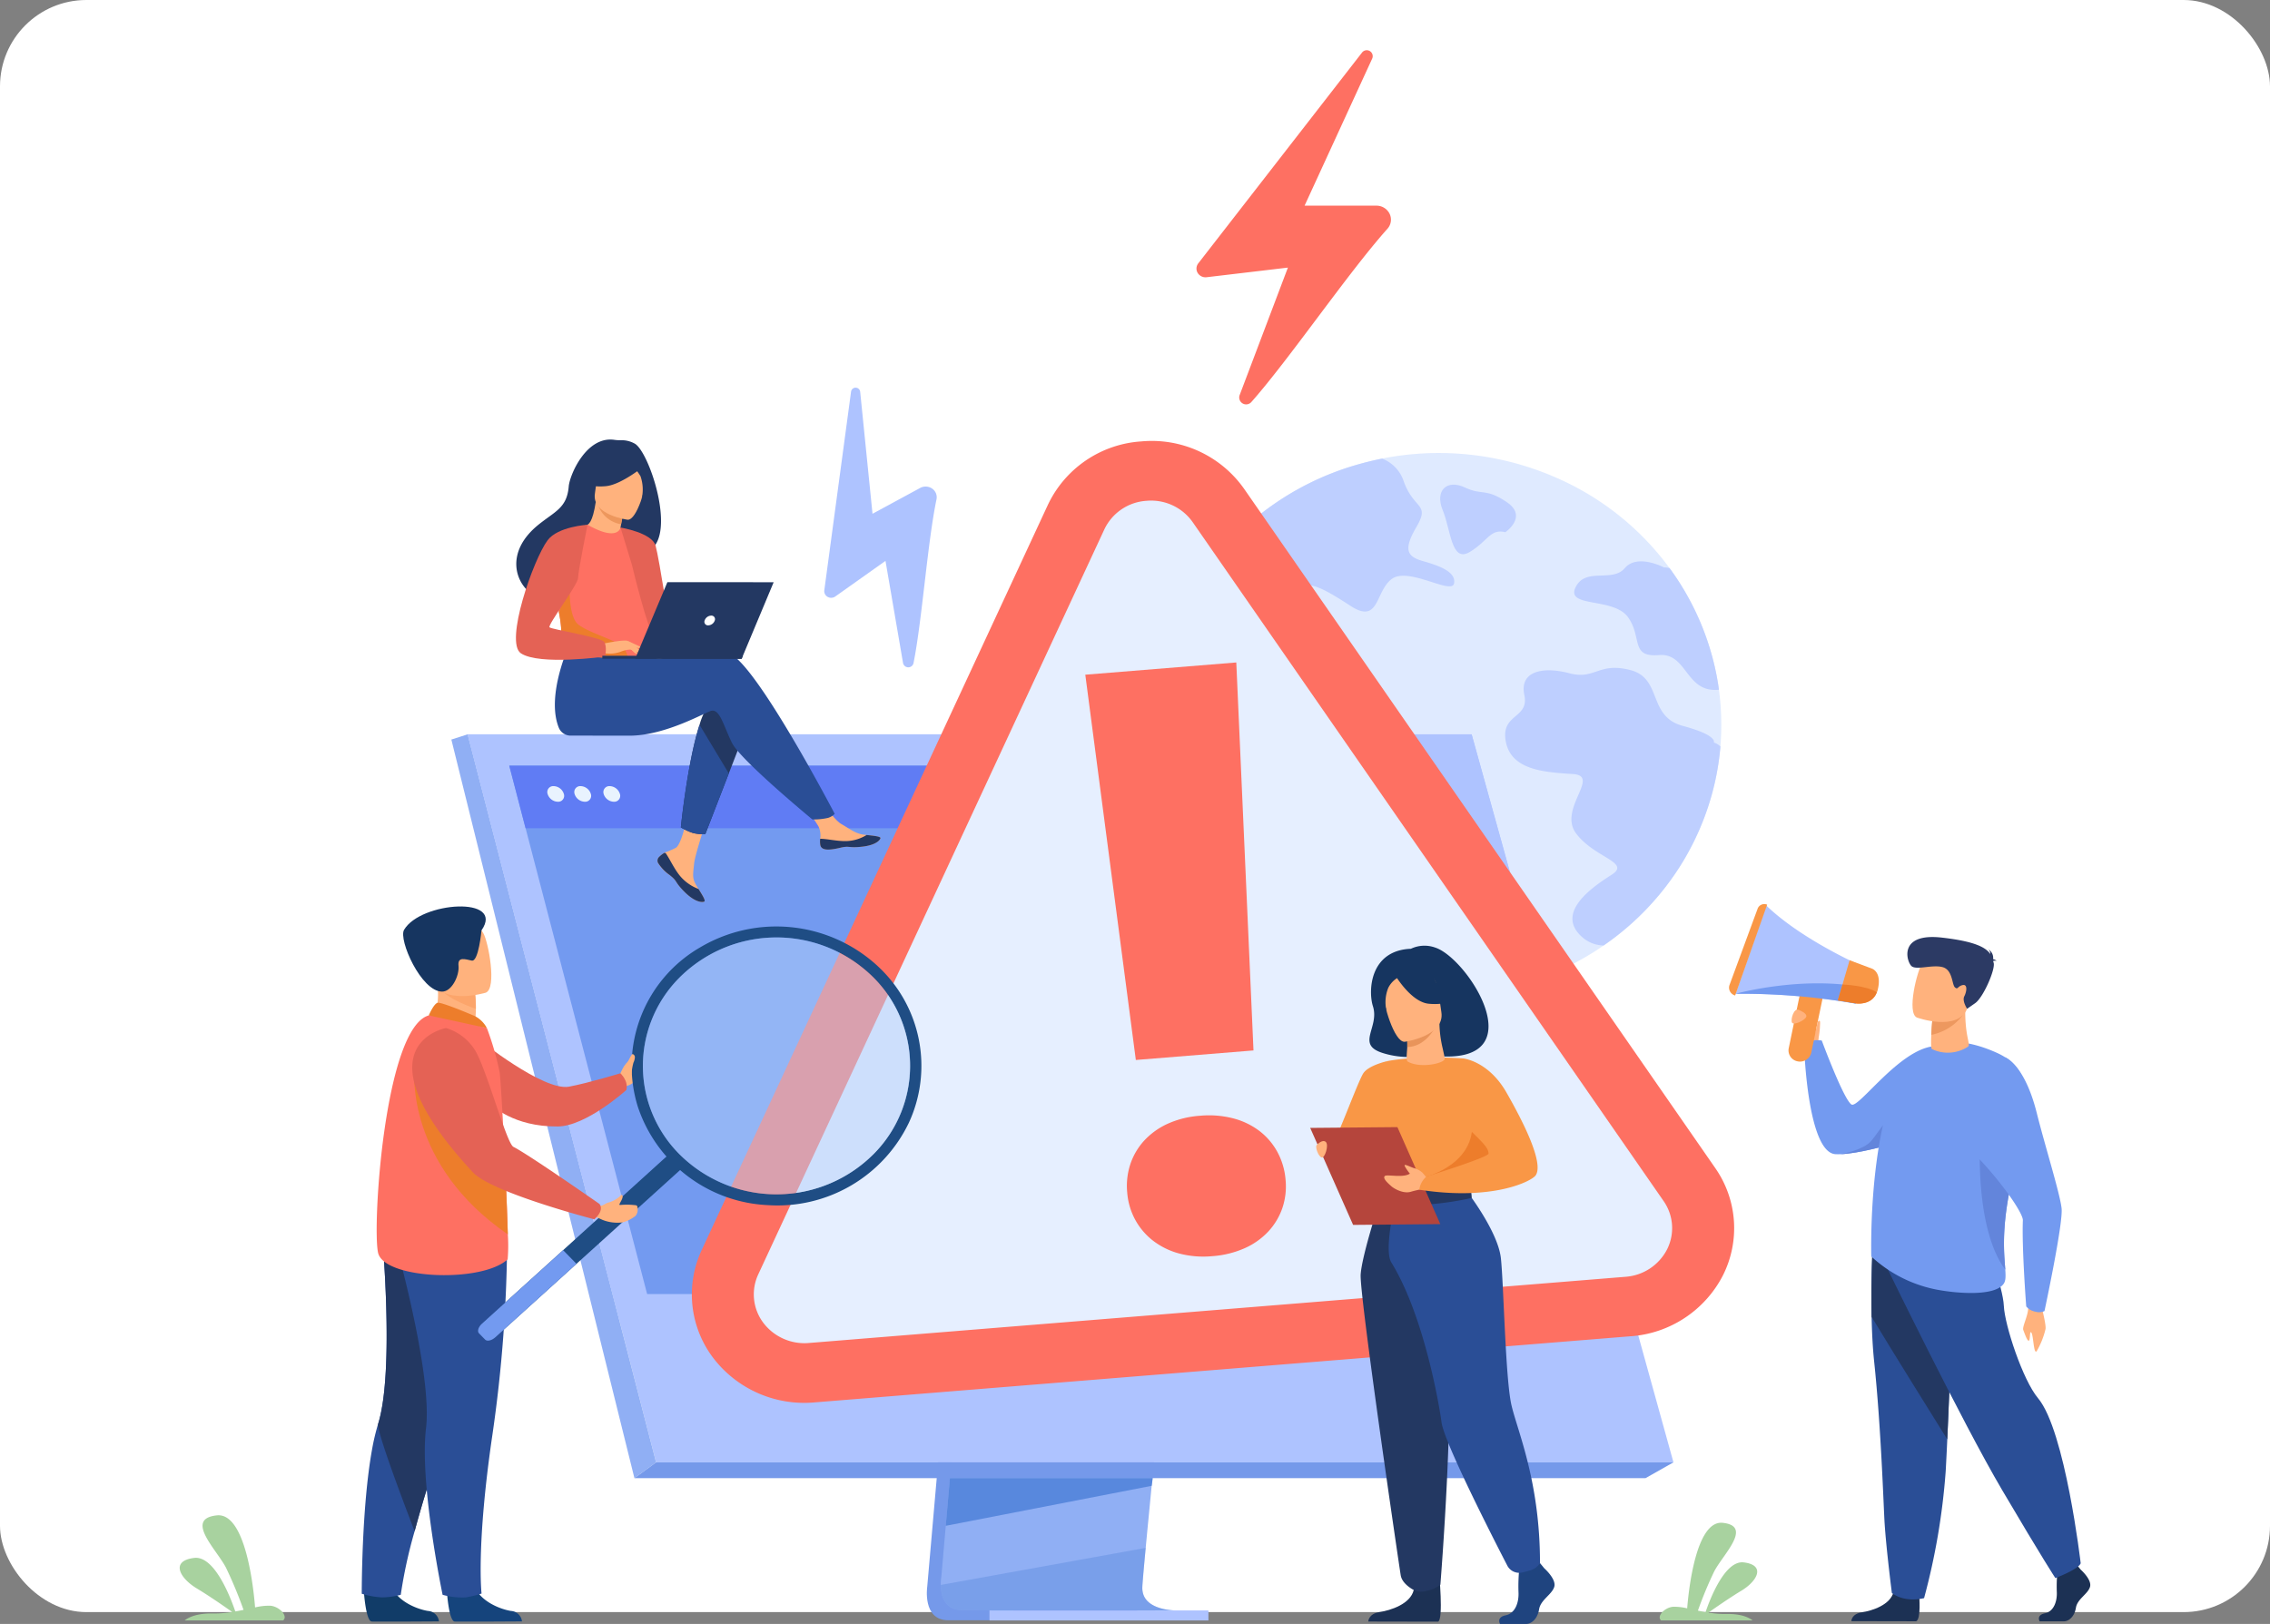 <svg xmlns="http://www.w3.org/2000/svg" width="473" height="338.466" viewBox="0 0 473 338.466">
  <rect x="0" y="0" width="473" height="338.466" fill="#808080" stroke="none"/>
  <g id="img10" transform="translate(-908 -12441.328)">
    <rect id="Rectángulo_31203" data-name="Rectángulo 31203" width="473" height="336" rx="18" transform="translate(908 12441.328)" fill="#fff"/>
    <g id="ventajas-1-01" transform="translate(901.179 12451.801)">
      <g id="Grupo_61274" data-name="Grupo 61274" transform="translate(247.735 83.948)" opacity="0.8">
        <path id="Trazado_140389" data-name="Trazado 140389" d="M1290.738,507.81a56.228,56.228,0,0,1-4.516,9.275c-14.369,23.593-44.2,33.946-70.918,24.608-22.58-7.9-37.086-27.7-38.631-49.38a53.657,53.657,0,0,1,.075-8.64,55.593,55.593,0,0,1,8.877-25.446c.024-.041.051-.076.075-.117A58.831,58.831,0,0,1,1219.258,434q2.154-.595,4.363-1.03a60.732,60.732,0,0,1,31.9,2.265q2.114.737,4.124,1.614a58.009,58.009,0,0,1,23.859,18.951h0a55.834,55.834,0,0,1,9.415,20.553q.54,2.374.873,4.8a54.357,54.357,0,0,1-3.064,26.656Z" transform="translate(-1176.533 -431.816)" fill="#d7e5ff"/>
        <path id="Trazado_140390" data-name="Trazado 140390" d="M1261.5,462.871c-3.48,2.592-2.556,9.526-8.578,5.617s-9.8-6.027-11.506-2.623,3.637,5.278,2.223,9-4.262,4.11-7.275,1.058-3.1-5.99-7.98-5.893-6.962-1.833-6.723-5.358a4.764,4.764,0,0,0-.162-1.633c.024-.041.05-.076.075-.117a58.829,58.829,0,0,1,33.559-24.107q2.154-.595,4.363-1.03a7.581,7.581,0,0,1,4.492,4.722c2.124,5.955,5.567,4.553,2.643,9.542s-1.722,6.221,1.471,7.127,6.87,2.2,6.374,4.633S1264.979,460.279,1261.5,462.871Z" transform="translate(-1212.413 -436.621)" fill="#aec3ff"/>
        <path id="Trazado_140391" data-name="Trazado 140391" d="M1577.84,693.358a56.228,56.228,0,0,1-4.516,9.275A57.194,57.194,0,0,1,1556.876,720a6.863,6.863,0,0,1-4.381-1.66c-5.9-5.068,1.918-10.451,6.032-13.07s-3.524-3.488-7.376-8.591,5.165-12.011-.628-12.4-12.844-.735-14.024-6.707,4.916-4.744,3.85-9.775,3.975-5.974,9.368-4.537,6.062-2.391,12.745-.653,3.536,9.652,10.912,11.632,6.453,3.458,6.453,3.458a3.587,3.587,0,0,1,1.384.826,54.961,54.961,0,0,1-3.371,14.837Z" transform="translate(-1463.636 -617.365)" fill="#aec3ff"/>
        <path id="Trazado_140392" data-name="Trazado 140392" d="M1637.723,574.719c-7.022.708-6.547-7.726-12.509-7.226-6.012.5-3.435-3.608-6.416-7.856s-13.012-1.944-10.971-6.241,7.641-.935,10.268-4.024,8.178-.144,8.178-.144a4.34,4.34,0,0,1,1.158.14h0a55.832,55.832,0,0,1,9.415,20.553Q1637.389,572.295,1637.723,574.719Z" transform="translate(-1520.455 -525.381)" fill="#aec3ff"/>
        <path id="Trazado_140393" data-name="Trazado 140393" d="M1482.939,475.622s4.769-3.249.285-6.266-5.024-1.308-8.738-3.056-6.319.6-4.607,4.753,1.778,11,5.614,8.708S1479.742,474.854,1482.939,475.622Z" transform="translate(-1410.171 -459.125)" fill="#aec3ff"/>
      </g>
      <path id="Trazado_140394" data-name="Trazado 140394" d="M170.679,1592.553h20.529c1.1-.9-.76-2.936-2.706-3.074a12.475,12.475,0,0,0-3.134.358c-.281-3.61-1.9-19.84-7.976-19.186-6.836.729,0,7.147,1.934,10.945a90.47,90.47,0,0,1,3.637,8.749c-.556.115-1.13.229-1.716.332-.907-2.677-4.278-11.68-8.566-11.157-5.036.614-3.011,4.224.558,6.369,2.617,1.575,5.832,3.814,7.36,4.9a22.7,22.7,0,0,1-4.015.309C173.062,1591.021,171.348,1592.018,170.679,1592.553Z" transform="translate(-125.395 -1265.286)" fill="#a8d29f"/>
      <path id="Trazado_140395" data-name="Trazado 140395" d="M1715.086,1599.012h-19.07c-1.023-.832.707-2.722,2.514-2.854a11.527,11.527,0,0,1,2.91.33c.263-3.354,1.762-18.426,7.41-17.822,6.349.678,0,6.639-1.8,10.168a81.861,81.861,0,0,0-3.373,8.13c.515.109,1.049.214,1.594.309.841-2.487,3.973-10.848,7.956-10.362,4.676.571,2.8,3.925-.517,5.914-2.425,1.464-5.418,3.544-6.836,4.549a20.983,20.983,0,0,0,3.728.288C1712.873,1597.589,1714.468,1598.514,1715.086,1599.012Z" transform="translate(-1343.061 -1271.745)" fill="#a8d29f"/>
      <path id="Trazado_140396" data-name="Trazado 140396" d="M1840.5,1047.418s.455-4.343-1.906-4.193-2.987,1.19-2.722,2.026a23.668,23.668,0,0,0,2.558,3.595Z" transform="translate(-1454.858 -840.409)" fill="#ffb27d"/>
      <path id="Trazado_140397" data-name="Trazado 140397" d="M1884.424,1070.64a38.243,38.243,0,0,1-8.233,6.363c-.534.323-1.089.649-1.677.972a63.42,63.42,0,0,1-7.7,3.643c-.325.128-.707.27-1.136.42-3.369,1.167-9.564,2.829-13.406,2.976-.333.014-.651.014-.946,0-5.844-.226-6.557-22.05-6.557-22.05s.651-2.183,3.654-1.633c0,0,4.561,12.324,6.194,13.329,1.453.892,9.8-11.276,16.974-12.125C1876.432,1061.973,1884.424,1070.64,1884.424,1070.64Z" transform="translate(-1461.998 -854.928)" fill="#739af0"/>
      <path id="Trazado_140398" data-name="Trazado 140398" d="M1907.5,1649.294s.43,4.8-.624,5.3l-13.509-.027s0-1.5,2.17-1.833,5.982-1.555,6.626-4.277S1907.5,1649.294,1907.5,1649.294Z" transform="translate(-1500.778 -1327.158)" fill="#1c3154"/>
      <path id="Trazado_140399" data-name="Trazado 140399" d="M1914.069,1295.55c.067,3.142.222,6.382.529,9.295,1.459,13.819,1.972,30.522,2.182,33.734.364,5.587,1.511,14.515,1.511,14.515s2.276,2.078,6.711,1.085a140.256,140.256,0,0,0,4.5-26.395c.014-.222.026-.445.038-.669.095-1.789.2-3.836.3-6.042.677-14.775,1.414-36.743,1.414-36.743L1914.3,1280.5S1913.9,1287.719,1914.069,1295.55Z" transform="translate(-1517.261 -1031.56)" fill="#2a4e96"/>
      <path id="Trazado_140400" data-name="Trazado 140400" d="M1914.068,1295.549c4.3,7.131,12.484,20.269,15.762,25.522.677-14.775,1.415-36.744,1.415-36.744l-16.952-3.828S1913.9,1287.719,1914.068,1295.549Z" transform="translate(-1517.26 -1031.56)" fill="#233862"/>
      <path id="Trazado_140401" data-name="Trazado 140401" d="M1895.316,1145.675c-3.369,1.167-9.565,2.829-13.406,2.976.588-.1,4.864-.919,6.444-2.757,1.7-1.975,4.559-7.337,6.832-5.15C1896.26,1141.778,1895.944,1143.813,1895.316,1145.675Z" transform="translate(-1491.633 -918.559)" fill="#6385db"/>
      <path id="Trazado_140402" data-name="Trazado 140402" d="M2074.241,1345.009s1.053,3.97.881,4.86a16.856,16.856,0,0,1-1.841,4.611c-.641.743-.667-3.223-1.093-3.845s-.2,1.479-.536,1.652-.911-1.592-1.164-2.218.909-2.8,1.01-4.365S2074.241,1345.009,2074.241,1345.009Z" transform="translate(-1642.075 -1083.335)" fill="#ffb27d"/>
      <path id="Trazado_140403" data-name="Trazado 140403" d="M2095.444,1624.769s2.4,2.111,1.934,3.612-2.639,2.5-2.932,4.331-1.465,2.835-2.522,2.835h-5.032s-.776-1.291,1.1-1.68,2.585-2.543,2.468-4.543a33.933,33.933,0,0,1,.176-4.666l3.987-.889Z" transform="translate(-1655.066 -1308.094)" fill="#1c3154"/>
      <path id="Trazado_140404" data-name="Trazado 140404" d="M1928.55,1281.378s15.869,32.661,24.314,47,11.084,18.331,11.084,18.331,4.838-1.833,5.278-3.083c0,0-3.233-27.668-8.891-34.411-3.195-3.81-6.95-15.248-7.125-19.247s-3.882-13.546-3.882-13.546Z" transform="translate(-1528.848 -1028.273)" fill="#2a4e96"/>
      <path id="Trazado_140405" data-name="Trazado 140405" d="M1913.825,1108a27.781,27.781,0,0,0,13.944,6.965c3.854.71,11.676,1.4,13.616-1.244.457-.62.459-1.538.358-2.969-.261-3.725-1.235-10.922,3.16-25.388a23.96,23.96,0,0,0,.847-3.867c.958-7.4.855-12.986-5.82-15.971-10-4.471-14.1-.793-14.1-.793a16.338,16.338,0,0,0-7.75,9.359C1913.221,1088.03,1913.825,1108,1913.825,1108Z" transform="translate(-1517.08 -856.594)" fill="#739af0"/>
      <path id="Trazado_140406" data-name="Trazado 140406" d="M1983.2,1028.554a7.674,7.674,0,0,1-7.477.471c-.218-.105-.19-1.542-.135-2.953s.19-2.745.19-2.745l3.559-2.247,3.4-2.139C1982.33,1026.306,1983.961,1028.031,1983.2,1028.554Z" transform="translate(-1566.349 -820.849)" fill="#ffb27d"/>
      <path id="Trazado_140407" data-name="Trazado 140407" d="M1982.325,1030.784a10.886,10.886,0,0,1-6.545,4.083c.052-1.386.2-2.916.2-2.916l3.54-2.08Z" transform="translate(-1566.534 -829.654)" fill="#ed985f"/>
      <path id="Trazado_140408" data-name="Trazado 140408" d="M1957.325,981.444s8.609,3.089,10.524-2.012,4.316-8.142-1.1-10.331-7.22-.609-8.3.945S1955.124,980.507,1957.325,981.444Z" transform="translate(-1551.065 -779.833)" fill="#ffb27d"/>
      <path id="Trazado_140409" data-name="Trazado 140409" d="M1968.979,955.72c.1-.072.3-.109.719-.053a1.731,1.731,0,0,0-.732-.358,2.022,2.022,0,0,0-1.01-2.037,1.2,1.2,0,0,1,.426.972c-.917-1.361-3.209-2.648-10.132-3.426-9.126-1.026-7.3,5.072-6.275,5.953s4.329-.371,6.467.206,1.928,3.669,2.578,4.221.511-.231,1.595-.476.853,1.361.353,2.333.588,2.6.588,2.6l1.675-1.167c1.675-1.166,4.221-6.983,3.86-8.395A2.971,2.971,0,0,1,1968.979,955.72Z" transform="translate(-1546.844 -765.878)" fill="#2c3a64"/>
      <path id="Trazado_140410" data-name="Trazado 140410" d="M2031.038,1185c-.261-3.725-1.235-10.922,3.161-25.388a23.949,23.949,0,0,0,.847-3.867h0c-3.266-1.036-9.215,1.268-9.215,1.268S2024.43,1176.14,2031.038,1185Z" transform="translate(-1606.371 -930.846)" fill="#6385db"/>
      <path id="Trazado_140411" data-name="Trazado 140411" d="M1995.4,1079.68s4.02,1.406,6.582,11.641c1.693,6.761,4.811,16.7,5.163,19.83s-3.565,21.41-3.565,21.41a2.624,2.624,0,0,1-1.905.126,3.162,3.162,0,0,1-1.9-1.093s-.936-12.187-.7-17.942c.1-2.391-11.5-17.51-17.769-19.458C1978.857,1093.425,1995.4,1079.68,1995.4,1079.68Z" transform="translate(-1570.749 -869.781)" fill="#739af0"/>
      <path id="Trazado_140412" data-name="Trazado 140412" d="M1773.9,935.329a138.856,138.856,0,0,1,25.017,2.057l1.4-3.394,1.534-3.719S1788.4,924.7,1780.31,916.94Z" transform="translate(-1405.45 -738.679)" fill="#aec3ff"/>
      <path id="Trazado_140413" data-name="Trazado 140413" d="M1775.177,915.509l-6.669,18.935h0a1.759,1.759,0,0,1-1.078-.861,1.648,1.648,0,0,1-.092-1.345l5.86-15.91a1.433,1.433,0,0,1,.8-.821,1.518,1.518,0,0,1,1.169,0Z" transform="translate(-1400.133 -737.431)" fill="#f99746"/>
      <path id="Trazado_140414" data-name="Trazado 140414" d="M1830.4,1019.225h0a2.411,2.411,0,0,0,2.829-1.814l2.3-11.052a2.326,2.326,0,0,0-1.887-2.722h0a2.409,2.409,0,0,0-2.829,1.816l-2.287,11.05A2.322,2.322,0,0,0,1830.4,1019.225Z" transform="translate(-1448.992 -808.485)" fill="#f99746"/>
      <path id="Trazado_140415" data-name="Trazado 140415" d="M1773.9,1002.526a138.855,138.855,0,0,1,25.017,2.057l1.4-3.394C1787.724,998.714,1773.9,1002.526,1773.9,1002.526Z" transform="translate(-1405.45 -805.876)" fill="#739af0"/>
      <path id="Trazado_140416" data-name="Trazado 140416" d="M1879.36,983.96l3.637.614c-.056,0,3.371.64,4.494-2.281a2.263,2.263,0,0,0,.214-.632c.873-3.641-1.213-4.312-1.213-4.312l-4.67-1.75-1.485,5.055v.018Z" transform="translate(-1489.599 -785.935)" fill="#f99746"/>
      <path id="Trazado_140417" data-name="Trazado 140417" d="M1879.36,1004.889l3.637.614c-.056,0,3.371.64,4.494-2.28-2.053-1.437-7.145-1.643-7.145-1.643v.017Z" transform="translate(-1489.599 -806.864)" fill="#ed7d2b"/>
      <path id="Trazado_140418" data-name="Trazado 140418" d="M1833.316,1028.6s1.776.68,1.451,1.433-2.583,1.787-2.94,1.194S1832.192,1027.958,1833.316,1028.6Z" transform="translate(-1451.597 -828.549)" fill="#ffb27d"/>
      <path id="Trazado_140419" data-name="Trazado 140419" d="M1857.067,1044.58a22.908,22.908,0,0,0,.356-2.549c.022-.8.119-1.458-.077-1.481s-.339.125-.42.389-.386,1.859-.386,1.859l.154,1.555Z" transform="translate(-1471.39 -838.256)" fill="#ffb27d"/>
      <path id="Trazado_140420" data-name="Trazado 140420" d="M950.182,1050.919,940.122,1165.97s-1.053,6.973,4.339,6.987c8.867.019,44.13,0,44.13,0s-6.669-1.452-6.592-4.718c.1-3.851,11.755-118.409,11.755-118.409Z" transform="translate(-740.094 -845.734)" fill="#7599ea"/>
      <path id="Trazado_140421" data-name="Trazado 140421" d="M1003.385,1162.264c-1.744,0-35.883.06-44.518-.047-3.763-.045-4.421-3.219-4.446-5.272a9.765,9.765,0,0,1,.115-1.713l.261-2.99.667-7.623.588-6.732.758-8.653.637-7.3,7.148-81.753,43.572-1.087s-4.911,47.941-8.384,82.84c-.388,3.888-.756,7.617-1.1,11.1q-.168,1.668-.321,3.256c-.321,3.305-.606,6.334-.873,9.011-.133,1.409-.259,2.722-.372,3.923-.443,4.7-.7,7.71-.705,8.282a4.514,4.514,0,0,0,.085.931C997.2,1162.1,1002.731,1162.264,1003.385,1162.264Z" transform="translate(-751.569 -837.082)" fill="#90aff4"/>
      <path id="Trazado_140422" data-name="Trazado 140422" d="M466.57,733.39l24.5,94.674,3.354,12.967,11.411,44.1H717.823L675.766,733.39Z" transform="translate(-362.303 -590.813)" fill="#aec3ff"/>
      <path id="Trazado_140423" data-name="Trazado 140423" d="M453.155,733.39l-3.395,1.089L487.906,888.42l4.514-3.293Z" transform="translate(-348.89 -590.813)" fill="#90aff4"/>
      <path id="Trazado_140424" data-name="Trazado 140424" d="M638.53,1517.183H849.215l5.818-3.293H643.044Z" transform="translate(-499.514 -1219.576)" fill="#7599ea"/>
      <rect id="Rectángulo_36676" data-name="Rectángulo 36676" width="45.617" height="2.086" transform="translate(258.619 327.266) rotate(180)" fill="#aec3ff"/>
      <path id="Trazado_140425" data-name="Trazado 140425" d="M1002.686,1530.82l-.236,1.6-42.9,8.336.588-6.733.281-3.2Z" transform="translate(-755.662 -1233.215)" fill="#5888dd"/>
      <path id="Trazado_140426" data-name="Trazado 140426" d="M1003.394,1618.607c-1.744,0-35.883.06-44.518-.047-3.763-.045-4.422-3.22-4.446-5.272l42.7-7.728c-.443,4.7-.7,7.71-.705,8.282a4.515,4.515,0,0,0,.085.931C997.212,1618.44,1002.739,1618.607,1003.394,1618.607Z" transform="translate(-751.577 -1293.425)" fill="#5888dd" opacity="0.4"/>
      <path id="Trazado_140427" data-name="Trazado 140427" d="M466.56,733.39h209.2L709.7,855.337H498.117Z" transform="translate(-362.295 -590.813)" fill="#aec3ff"/>
      <path id="Trazado_140428" data-name="Trazado 140428" d="M734.049,877.121H538.176l-7-26.825-2.708-10.38-1.105-4.232-7.194-27.567-.372-1.437L516,792.11l-1.7-6.521-1.451-5.562-3.4-13.037H702.49l3.736,13.037,1.592,5.562,1.867,6.521,12.309,42.953v0l1.045,3.639.485,1.689,8.5,29.655Z" transform="translate(-396.51 -617.881)" fill="#739af0"/>
      <path id="Trazado_140429" data-name="Trazado 140429" d="M706.234,780.029H512.851l-3.4-13.039H702.5Z" transform="translate(-396.518 -617.881)" fill="#607cf4"/>
      <path id="Trazado_140430" data-name="Trazado 140430" d="M548.792,790.549a1.241,1.241,0,0,1,1.271-1.629,2.3,2.3,0,0,1,2.118,1.629,1.243,1.243,0,0,1-1.273,1.629A2.3,2.3,0,0,1,548.792,790.549Z" transform="translate(-427.868 -635.547)" fill="#e9f3fe"/>
      <path id="Trazado_140431" data-name="Trazado 140431" d="M576.622,790.549a1.241,1.241,0,0,1,1.271-1.629,2.3,2.3,0,0,1,2.116,1.629,1.241,1.241,0,0,1-1.271,1.629A2.3,2.3,0,0,1,576.622,790.549Z" transform="translate(-450.074 -635.547)" fill="#e9f3fe"/>
      <path id="Trazado_140432" data-name="Trazado 140432" d="M606.615,790.549a1.243,1.243,0,0,1,1.273-1.629A2.3,2.3,0,0,1,610,790.549a1.242,1.242,0,0,1-1.271,1.629,2.3,2.3,0,0,1-2.118-1.629Z" transform="translate(-474.007 -635.547)" fill="#e9f3fe"/>
      <path id="Trazado_140433" data-name="Trazado 140433" d="M1229.529,73.307c7.915-8.943,20.125-26.9,28.344-36.1a2.829,2.829,0,0,0,.452-3.121,3.041,3.041,0,0,0-2.762-1.694h-14.954L1254.714,1.7a1.241,1.241,0,0,0-2.146-1.205l-34.111,43.921a1.76,1.76,0,0,0-.12,2,1.911,1.911,0,0,0,1.864.89l16.932-2.006L1227.06,71.917A1.444,1.444,0,0,0,1229.529,73.307Z" transform="translate(-961.951 0)" fill="#fe7062"/>
      <path id="Trazado_140434" data-name="Trazado 140434" d="M852.83,419.186c1.78-8.8,2.906-25.112,4.8-34.179a2.184,2.184,0,0,0-.914-2.236,2.388,2.388,0,0,0-2.493-.132l-9.93,5.381-2.572-25.456a.958.958,0,0,0-1.893-.029l-5.579,41.438a1.368,1.368,0,0,0,.7,1.37,1.486,1.486,0,0,0,1.584-.08l10.466-7.424,3.66,21.307A1.116,1.116,0,0,0,852.83,419.186Z" transform="translate(-655.668 -291.412)" fill="#aec3ff"/>
      <path id="Trazado_140435" data-name="Trazado 140435" d="M918.243,625.1l-170.2,13.8c-12.923,1.048-22.275-11.628-16.975-23.018l72.106-155.25c5.47-11.779,22.285-13.142,29.728-2.411L930.986,599.67C938.182,610.056,931.166,624.057,918.243,625.1Z" transform="translate(-572.149 -363.269)" fill="#e6efff"/>
      <path id="Trazado_140436" data-name="Trazado 140436" d="M893.4,605.531l-170.2,13.8a23.862,23.862,0,0,1-21.133-9.44,21.884,21.884,0,0,1-2.292-22.307l72.106-155.252a23.174,23.174,0,0,1,19.48-13.3,23.527,23.527,0,0,1,21.519,9.981l98.091,141.454a21.876,21.876,0,0,1,1.616,22.364,23.509,23.509,0,0,1-19.2,12.708ZM792.437,431.412a10.427,10.427,0,0,0-8.768,5.988L711.563,592.65a9.85,9.85,0,0,0,1.031,10.04,10.739,10.739,0,0,0,9.512,4.249l170.2-13.8a10.579,10.579,0,0,0,8.639-5.72,9.844,9.844,0,0,0-.729-10.064L802.122,435.9A10.587,10.587,0,0,0,792.437,431.412Z" transform="translate(-546.751 -337.502)" fill="#fe7062"/>
      <path id="Trazado_140437" data-name="Trazado 140437" d="M1112.174,766.811a14.432,14.432,0,0,1,.661-5.947,13.612,13.612,0,0,1,2.914-4.921,15.254,15.254,0,0,1,4.888-3.488,19.663,19.663,0,0,1,6.7-1.654,20.264,20.264,0,0,1,6.939.548,15.461,15.461,0,0,1,5.48,2.648,13.862,13.862,0,0,1,3.726,4.382,14.592,14.592,0,0,1,1.688,5.756,14.14,14.14,0,0,1-.667,5.9,13.706,13.706,0,0,1-2.916,4.874,15.149,15.149,0,0,1-4.941,3.5,20.121,20.121,0,0,1-6.747,1.658,19.724,19.724,0,0,1-6.889-.554,15.462,15.462,0,0,1-5.428-2.652,13.952,13.952,0,0,1-3.72-4.345A14.2,14.2,0,0,1,1112.174,766.811Zm26.313-29.622-24.516,1.987-10.53-80.3,31.462-2.551Z" transform="translate(-870.475 -528.726)" fill="#fe7062"/>
      <path id="Trazado_140438" data-name="Trazado 140438" d="M623.66,1082.959s.533-1.155.879-1.7,1.819-2.139,2.073-1.787,1.257,2.8.723,3.488.034,1.872-2.627,2.594Z" transform="translate(-487.649 -869.572)" fill="#ffb27d"/>
      <path id="Trazado_140439" data-name="Trazado 140439" d="M477.59,1060.12s13.6,10.918,18.9,9.915c4.147-.789,10.7-2.79,10.7-2.79s1.73,1.583,1.241,3.48c0,0-8.35,7.559-14.3,7.609-9.3.076-13.685-4.434-13.685-4.434Z" transform="translate(-371.096 -854.023)" fill="#e46255"/>
      <path id="Trazado_140440" data-name="Trazado 140440" d="M359.58,1644.408s.4,6.126,1.627,6.221c.164.012,6.248.012,6.248.012l7.768-.043a2.459,2.459,0,0,0-2.322-2.181c-2.269-.381-6.062-1.915-7.447-4.8C364.008,1640.57,359.58,1644.408,359.58,1644.408Z" transform="translate(-276.934 -1323.135)" fill="#113c68"/>
      <path id="Trazado_140441" data-name="Trazado 140441" d="M357.37,1341.367a16.738,16.738,0,0,0,4.2.76,16.024,16.024,0,0,0,3.926-.538,99.973,99.973,0,0,1,2.89-13.249c1.283-4.775,3.114-10.916,5.719-18.547,7.206-21.09,9.4-33.427,9.6-34.6.01-.062.014-.093.014-.093l-.024-.01-22.156-9.355s2.738,29.066-.756,40.221a45.577,45.577,0,0,0-1.267,5.346C357.317,1323.425,357.37,1341.367,357.37,1341.367Z" transform="translate(-275.17 -1019.669)" fill="#2a4e96"/>
      <path id="Trazado_140442" data-name="Trazado 140442" d="M381.785,1328.34c1.283-4.775,3.114-10.916,5.719-18.547,7.206-21.09,9.4-33.427,9.6-34.6a.912.912,0,0,0-.01-.1l-22.156-9.355s2.738,29.066-.756,40.221C373.7,1307.521,381.785,1328.34,381.785,1328.34Z" transform="translate(-288.566 -1019.669)" fill="#233862"/>
      <path id="Trazado_140443" data-name="Trazado 140443" d="M445.19,1644.408s.394,6.126,1.627,6.221c.164.012,6.248.012,6.248.012l7.766-.043a2.455,2.455,0,0,0-2.32-2.181c-2.269-.381-6.062-1.915-7.447-4.8C449.618,1640.57,445.19,1644.408,445.19,1644.408Z" transform="translate(-345.244 -1323.135)" fill="#15447c"/>
      <path id="Trazado_140444" data-name="Trazado 140444" d="M414.348,1269.26a292.132,292.132,0,0,1-3.1,41.962c-3.387,23.127-2.239,32.943-2.239,32.943a23.8,23.8,0,0,1-3.266.8,15.163,15.163,0,0,1-4.85-.54s-4.85-23.135-3.458-34.71-6.636-39.726-6.636-39.726Z" transform="translate(-301.845 -1022.504)" fill="#2a4e96"/>
      <path id="Trazado_140445" data-name="Trazado 140445" d="M429.61,1003.936l4.324,2.722,3.939-1.071c.719-.988.909-2.893.919-4.543a26.907,26.907,0,0,0-.154-3.025l-5.834-2.477-2.176-.922c0,.033.17,1.719.2,1.966A13.918,13.918,0,0,1,429.61,1003.936Z" transform="translate(-332.812 -801.257)" fill="#ffb27d"/>
      <path id="Trazado_140446" data-name="Trazado 140446" d="M400.041,1085.305c-5.381,5-25.747,4.158-27-1.349s1.368-46.882,10.561-49.481c1.908-.539,12.107,2.632,12.107,2.632a60.254,60.254,0,0,1,2.649,9.155c.2,1,.8,11.571,1.243,21.463.2,4.625.384,9.1.473,12.384A34.568,34.568,0,0,1,400.041,1085.305Z" transform="translate(-287.438 -833.314)" fill="#fe7062"/>
      <path id="Trazado_140447" data-name="Trazado 140447" d="M437.1,1000.509c1.184,1.925,5.337,3.608,7.536,4.38a26.909,26.909,0,0,0-.154-3.025l-5.834-2.477C437.354,999.372,436.578,999.65,437.1,1000.509Z" transform="translate(-338.659 -805.097)" fill="#fca56b"/>
      <path id="Trazado_140448" data-name="Trazado 140448" d="M433.42,948.7s-9.4,2.821-11.135-2.838-4.118-9.094,1.8-11.144,7.762-.214,8.819,1.54S435.818,947.815,433.42,948.7Z" transform="translate(-325.392 -752.269)" fill="#ffb27d"/>
      <path id="Trazado_140449" data-name="Trazado 140449" d="M416.376,922.919s-.606,6.585-2.021,6.3-2.973-.9-2.766,1.087-1.376,5.387-3.417,5.379c-4.377-.017-9.132-10.823-7.934-12.872C403.7,916.9,421.373,915.707,416.376,922.919Z" transform="translate(-309.226 -739.481)" fill="#163560"/>
      <path id="Trazado_140450" data-name="Trazado 140450" d="M436.067,1023.956c-.121-.049-7-3.015-7.8-2.761s-1.807,2.619-1.807,2.619l12.107,2.632A5.885,5.885,0,0,0,436.067,1023.956Z" transform="translate(-330.299 -822.654)" fill="#ed7d2b"/>
      <path id="Trazado_140451" data-name="Trazado 140451" d="M519.409,1185.6,480.866,1220.5c-.754.684-1.708.9-2.116.486l-1.3-1.33c-.4-.418-.125-1.32.63-2l38.536-34.91c.756-.682,1.708-.9,2.118-.484l1.3,1.33C520.456,1184.009,520.162,1184.911,519.409,1185.6Z" transform="translate(-370.836 -952.248)" fill="#1f4d84"/>
      <path id="Trazado_140452" data-name="Trazado 140452" d="M497.78,1289.25l-16.914,15.318c-.754.684-1.708.9-2.116.486l-1.3-1.33c-.4-.418-.125-1.32.63-2l16.914-15.32Z" transform="translate(-370.836 -1036.312)" fill="#739af0"/>
      <path id="Trazado_140453" data-name="Trazado 140453" d="M636.807,976.95a30.009,30.009,0,0,0,27.037,20.535A30.361,30.361,0,0,0,693.3,980.3a28.263,28.263,0,0,0-6.427-32.558c-.154-.148-.313-.3-.475-.439a31.129,31.129,0,0,0-36.638-3.512A28.551,28.551,0,0,0,636.807,976.95Zm8.635-26.829a28.606,28.606,0,0,1,39.335-1.155,26.06,26.06,0,0,1,1.2,37.842,28.606,28.606,0,0,1-39.335,1.151,26.027,26.027,0,0,1-1.2-37.832Z" transform="translate(-497.09 -756.784)" fill="#1f4d84"/>
      <g id="Grupo_61275" data-name="Grupo 61275" transform="translate(140.779 184.916)" opacity="0.5">
        <path id="Trazado_140454" data-name="Trazado 140454" d="M695.349,996.281a28.606,28.606,0,0,1-39.336,1.159,26.06,26.06,0,0,1-1.2-37.843,28.606,28.606,0,0,1,39.336-1.151,25.957,25.957,0,0,1,1.2,37.836Z" transform="translate(-647.253 -951.17)" fill="#b3cff9"/>
      </g>
      <path id="Trazado_140455" data-name="Trazado 140455" d="M430.978,1128.635c-21.236-14.559-19.47-33.985-19.47-33.985,7.762,4.211,15.463,13.523,19,21.6C430.708,1120.876,430.883,1125.355,430.978,1128.635Z" transform="translate(-318.34 -881.84)" fill="#ed7d2b"/>
      <path id="Trazado_140456" data-name="Trazado 140456" d="M601.652,1228.672a5.814,5.814,0,0,0,2.712-1.612s.639.043-.105,1.361c-.061.109-.2.389-.3.583a.122.122,0,0,0,0,.12.132.132,0,0,0,.107.062,14.6,14.6,0,0,1,3.4.068c.23.047.3.583.287.8a1.993,1.993,0,0,1-.447,1.4,7.46,7.46,0,0,1-2.684,1.351,8.409,8.409,0,0,1-4.153-.5l-1.358-.607.42-2.43.342.068C600.415,1229.443,601.086,1228.8,601.652,1228.672Z" transform="translate(-468.06 -988.509)" fill="#ffb27d"/>
      <path id="Trazado_140457" data-name="Trazado 140457" d="M416.46,1048.27s-19.08,3.5,5.614,30.079c3.951,4.252,25.288,9.789,25.288,9.789s2.164-1.773,1.073-3.208c0,0-14.691-10.263-17.924-11.894-1.453-.735-5.644-16.383-8.014-20.152A10.676,10.676,0,0,0,416.46,1048.27Z" transform="translate(-316.708 -844.477)" fill="#e46255"/>
      <path id="Trazado_140458" data-name="Trazado 140458" d="M626.22,1080.756a9.152,9.152,0,0,0,.746-1.75,9.538,9.538,0,0,1,1.233-2.681c.129-.125.556.037.606.571a3.037,3.037,0,0,1-.305,1.167,12.783,12.783,0,0,0-.4,2.308C627.792,1081.285,626.22,1080.756,626.22,1080.756Z" transform="translate(-489.691 -867.046)" fill="#ffb27d"/>
      <path id="Trazado_140459" data-name="Trazado 140459" d="M662.625,823.794a1.074,1.074,0,0,0-.2,1.184h0a7.424,7.424,0,0,0,2.425,2.553c.145.113.275.216.388.311l.087.076.067.056c1.063.943.663,1.167,2.57,3.072,2.176,2.179,3.674,2.22,4.1,2.022.362-.169-.372-1.326-1.182-2.625l-.119-.194-.321-.523c-.952-1.555-.707-2.3-.481-4.623.184-1.89,3.061-10.56,3.061-10.56l-4.171-.692s-1.259,6.9-2.643,7.971a15.811,15.811,0,0,1-2.281.993l-.148.089A5.5,5.5,0,0,0,662.625,823.794Z" transform="translate(-518.502 -655.631)" fill="#ffb27d"/>
      <path id="Trazado_140460" data-name="Trazado 140460" d="M662.625,861.319a1.074,1.074,0,0,0-.2,1.184h0a8.628,8.628,0,0,0,2.425,2.545c.143.115.271.22.384.319l.087.076.067.056c1.063.943.663,1.166,2.57,3.072,2.176,2.179,3.674,2.22,4.1,2.022.362-.169-.372-1.326-1.182-2.625a9.264,9.264,0,0,1-3.88-2.751c-1.261-1.555-2.12-3.529-2.979-4.742l-.245-.045A5.509,5.509,0,0,0,662.625,861.319Z" transform="translate(-518.502 -693.155)" fill="#233862"/>
      <path id="Trazado_140461" data-name="Trazado 140461" d="M817.092,816.335c.259,1.24,2.094,1.034,4.145.552s1.562.091,4.482-.218,3.8-1.361,3.892-1.775c.079-.369-1.362-.5-2.91-.673l-.586-.068c-1.746-.212-3.031-1.295-4.609-2.187-1.5-.844-3.742-4.277-3.742-4.277l-4,.3s2.1,3.07,2.91,4.4a4.47,4.47,0,0,1,.392,2.625A4.788,4.788,0,0,0,817.092,816.335Z" transform="translate(-639.333 -650.668)" fill="#ffb27d"/>
      <path id="Trazado_140462" data-name="Trazado 140462" d="M834.118,843.955c2.051-.48,1.562.091,4.482-.218s3.8-1.361,3.892-1.775c.079-.369-1.362-.5-2.91-.673l-.014.029a8.472,8.472,0,0,1-4.189,1.248c-1.978.045-4.076-.5-5.444-.48a4.787,4.787,0,0,0,.03,1.316C830.233,844.644,832.067,844.438,834.118,843.955Z" transform="translate(-652.215 -677.736)" fill="#233862"/>
      <path id="Trazado_140463" data-name="Trazado 140463" d="M700.149,699.928l-3.747,9.684-4.888,12.637a8.24,8.24,0,0,1-2.595-.227,11.7,11.7,0,0,1-2.51-1.166s1.362-13.58,3.894-21.373a13.662,13.662,0,0,1,2.178-4.53C696.407,690.5,700.149,699.928,700.149,699.928Z" transform="translate(-537.718 -558.885)" fill="#233862"/>
      <path id="Trazado_140464" data-name="Trazado 140464" d="M592.688,638.306c-2.13-.663-7.679-.014-13.715,1.034a4.15,4.15,0,0,1-4.219-1.835h0l-15.168-1.145s-5.01,10.677-2.273,17.483a2.667,2.667,0,0,0,2.651,1.645h0s9.166.016,12.1.017c7.544,0,15.964-4.985,17.055-5.193,1.782-.342,2.5,3.089,4.278,6.692s16.752,15.959,16.752,15.959a13.629,13.629,0,0,0,3.254-.321,3.21,3.21,0,0,0,1.4-.848S598.225,640.023,592.688,638.306Z" transform="translate(-434.056 -512.646)" fill="#2a4e96"/>
      <path id="Trazado_140465" data-name="Trazado 140465" d="M541.445,418.229a5.561,5.561,0,0,0-2.9-.727,8.2,8.2,0,0,1-1.4-.082c-5.79-.818-9.279,7.271-9.484,9.721-.378,4.489-2.845,5.171-6.319,7.98-6.968,5.638-4.927,12.184-1.12,14.618,2.283,1.46,6.313,0,6.313,0,.057.037,11.017-5.891,16.419-8.748C551.048,439.88,544.678,420.093,541.445,418.229Z" transform="translate(-402.334 -336.224)" fill="#233862"/>
      <path id="Trazado_140466" data-name="Trazado 140466" d="M594.842,492.473c.024.016-2.657.894-4.446.13-1.687-.717-2.964-3.389-2.938-3.39.766-.033,1.617-.678,2.259-4.913l.327.113,5.493,1.9s-.4,1.7-.657,3.3C594.669,490.982,594.551,492.281,594.842,492.473Z" transform="translate(-458.762 -390.148)" fill="#ffb27d"/>
      <path id="Trazado_140467" data-name="Trazado 140467" d="M605.773,486.783s-.22.916-.54,2.625a6.09,6.09,0,0,1-4.953-4.528Z" transform="translate(-468.993 -390.616)" fill="#ed975d"/>
      <path id="Trazado_140468" data-name="Trazado 140468" d="M604.421,450.619s-7.517-.972-6.814-5.467.2-7.644,5.032-7.215,5.49,2.28,5.636,3.836S606.393,450.749,604.421,450.619Z" transform="translate(-466.823 -352.768)" fill="#ffb27d"/>
      <path id="Trazado_140469" data-name="Trazado 140469" d="M599.5,437.668s-4.813,3.987-8.083,4.308-4.512-.69-4.512-.69a12.335,12.335,0,0,0,3.092-4.026,2.294,2.294,0,0,1,1.9-1.3C594.223,435.761,598.655,435.673,599.5,437.668Z" transform="translate(-458.317 -351.125)" fill="#233862"/>
      <path id="Trazado_140470" data-name="Trazado 140470" d="M634.35,439.736a11.262,11.262,0,0,1,2.116,2.609A8.43,8.43,0,0,1,636.71,447s2.51-4.691,1.089-6.972C636.3,437.609,634.35,439.736,634.35,439.736Z" transform="translate(-496.178 -353.551)" fill="#233862"/>
      <path id="Trazado_140471" data-name="Trazado 140471" d="M575.7,522.753c-.232,14.637-.067,11.579-1.73,12.967a6.628,6.628,0,0,1-3.013.628c-4.666.3-12.866-.447-13.178-1.275-1.075-2.872-.315-3.762-1.212-8.165-.093-.466-.2-.972-.346-1.524-.746-3.017-1.475-4.044,1.182-8.892,2.411-4.39,4.915-7.955,5.139-7.825,6.353,3.63,6.871.583,6.871.583S575.816,515.614,575.7,522.753Z" transform="translate(-433.288 -409.774)" fill="#fe7062"/>
      <path id="Trazado_140472" data-name="Trazado 140472" d="M696.4,733.331l-4.888,12.637a8.243,8.243,0,0,1-2.595-.227,11.692,11.692,0,0,1-2.51-1.166s1.362-13.579,3.894-21.373Z" transform="translate(-537.718 -582.604)" fill="#2a4e96"/>
      <path id="Trazado_140473" data-name="Trazado 140473" d="M624.21,511.7s6.537,1.069,7.305,3.777,3.288,19.147,3.288,19.147-1.845,1.732-3.379.255-4.832-15.384-4.832-15.384Z" transform="translate(-488.088 -412.221)" fill="#e46255"/>
      <path id="Trazado_140474" data-name="Trazado 140474" d="M575.05,586.7c-4.666.3-12.866-.447-13.178-1.275-1.075-2.872-.315-3.762-1.213-8.165l2.253-6.095s-.376,6.789,1.706,8.575,8.518,3.449,9.53,4.94a5.368,5.368,0,0,1,.9,2.02Z" transform="translate(-437.38 -460.122)" fill="#ed7d2b"/>
      <path id="Trazado_140475" data-name="Trazado 140475" d="M605.42,633.556s4.6-.984,5.345-.583a10.856,10.856,0,0,1,2.785,2.323c.226.5-1.653-.379-2.265-.537a5.531,5.531,0,0,0-1.954.412,6.736,6.736,0,0,1-3.5.336Z" transform="translate(-473.095 -509.84)" fill="#ffb27d"/>
      <path id="Trazado_140476" data-name="Trazado 140476" d="M531.3,508.7s-6.18.364-8.32,3.235c-3.015,4.04-8.995,21.259-5.571,23.557,3.856,2.589,17.549.682,17.549.682s.457-2.047-.178-3.039-10.935-2.6-11.4-3.054,5.947-8.92,5.949-10.292S531.3,508.7,531.3,508.7Z" transform="translate(-402.053 -409.805)" fill="#e46255"/>
      <path id="Trazado_140477" data-name="Trazado 140477" d="M633,639.67a8.708,8.708,0,0,0,1.281,1.339.972.972,0,0,0,.519.109l-.649-1.126Z" transform="translate(-495.101 -515.313)" fill="#ffb27d"/>
      <path id="Trazado_140478" data-name="Trazado 140478" d="M631.87,633.33l2.8,1.31a.509.509,0,0,1-.465.173,6.95,6.95,0,0,1-1.212-.321Z" transform="translate(-494.2 -510.206)" fill="#ffb27d"/>
      <path id="Trazado_140479" data-name="Trazado 140479" d="M634.7,649.17l-29.287-.01,0,.622,29.031.01Z" transform="translate(-473.087 -522.958)" fill="#233862"/>
      <path id="Trazado_140480" data-name="Trazado 140480" d="M639.31,586.239l22.18.008,6.677-15.959-22.146-.008Z" transform="translate(-500.136 -459.413)" fill="#233862"/>
      <path id="Trazado_140481" data-name="Trazado 140481" d="M712.862,607.137a.745.745,0,0,0-.752-1.017,1.5,1.5,0,0,0-1.36,1.017.744.744,0,0,0,.754,1.015A1.5,1.5,0,0,0,712.862,607.137Z" transform="translate(-557.105 -488.285)" fill="#fff"/>
      <path id="Trazado_140482" data-name="Trazado 140482" d="M1410.115,960.476a6.573,6.573,0,0,0-5.052.251c-8.6.34-8.924,8.824-7.913,11.981,1.414,4.433-3.6,7.93,1.966,9.721,6.466,2.082,11.876-.389,11.506.684C1431.042,984.663,1416.91,962.646,1410.115,960.476Z" transform="translate(-1104.25 -773.455)" fill="#163560"/>
      <path id="Trazado_140483" data-name="Trazado 140483" d="M1369.824,1101.348a21.63,21.63,0,0,1-2.3,3.348c-1.786,2.152-11.167-2.959-10.359-3.348s5.521-13.451,6.642-15.094,4.949-2.494,4.949-2.494Z" transform="translate(-1072.889 -873.068)" fill="#f99746"/>
      <path id="Trazado_140484" data-name="Trazado 140484" d="M1539.639,1622.977s2.589,2.272,2.083,3.888-2.841,2.691-3.156,4.666-1.578,3.05-2.716,3.05h-5.418s-.837-1.39,1.184-1.808,2.783-2.739,2.655-4.891a36.338,36.338,0,0,1,.19-5.025l4.294-.957Z" transform="translate(-1211.045 -1306.588)" fill="#1f447f"/>
      <path id="Trazado_140485" data-name="Trazado 140485" d="M1409.992,1632.4s.932,9.629-.2,10.167l-14.55-.029s0-1.614,2.336-1.973,6.44-1.674,7.135-4.606S1409.992,1632.4,1409.992,1632.4Z" transform="translate(-1103.309 -1315.047)" fill="#1c3154"/>
      <path id="Trazado_140486" data-name="Trazado 140486" d="M1419.838,1091.7a53.732,53.732,0,0,1,0,6.468c-.145,2.333-2.6,5.473-2.952,6.246-.875,1.944-1.863,2.259-1.863,2.259l-7.636,1.8-2.686.632-8.467-2.434s-3.858-10.356-2.31-16.187a43.772,43.772,0,0,1,3.916-9.88s5.753-1.244,15.908-.55Z" transform="translate(-1101.966 -869.915)" fill="#f99746"/>
      <path id="Trazado_140487" data-name="Trazado 140487" d="M1469.728,1148.264c-.146,2.333-3.33,5.391-3.68,6.165-.875,1.944-1.863,2.259-1.863,2.259l-7.637,1.8-1.378-3.8s11.159-2.821,9.362-12.757Z" transform="translate(-1151.128 -919.929)" fill="#ed7d2b"/>
      <path id="Trazado_140488" data-name="Trazado 140488" d="M1391.817,1225.9s-4.193,12.557-4.462,16.834,8.016,60.737,8.35,62.707c.313,1.857,2.71,3.041,2.71,3.041a3.755,3.755,0,0,0,2.676.194,6.558,6.558,0,0,0,2.874-1.3s3.264-40.268,1.245-54.652a219.323,219.323,0,0,1-2.045-26.829Z" transform="translate(-1097.012 -987.566)" fill="#233862"/>
      <path id="Trazado_140489" data-name="Trazado 140489" d="M1432.674,1224s6.4,8.258,6.994,13.84.936,25.188,2.207,30.629,5.939,15.915,5.939,32.886a3.486,3.486,0,0,1-1.985,1.491,17.14,17.14,0,0,1-1.744.465,2.779,2.779,0,0,1-3.068-1.4c-3.156-6.112-13.208-25.829-13.723-29.922-.366-2.9-3.538-22.066-10.464-33.312-1.661-2.7,1.01-13.44,1.01-13.44Z" transform="translate(-1120.103 -986.043)" fill="#2a4e96"/>
      <path id="Trazado_140490" data-name="Trazado 140490" d="M1405.21,1216a9.019,9.019,0,0,0,5.028,1.345c4,.078,13.893-.972,13.893-.972a7.588,7.588,0,0,1,.422,2.43s-12.09,2.934-19.094.43A4.163,4.163,0,0,1,1405.21,1216Z" transform="translate(-1111.074 -979.599)" fill="#233862"/>
      <path id="Trazado_140491" data-name="Trazado 140491" d="M1419.109,1223.47a1.992,1.992,0,1,1,1.819-1.985A1.9,1.9,0,0,1,1419.109,1223.47Zm0-3.389a1.419,1.419,0,1,0,1.212,1.4A1.317,1.317,0,0,0,1419.109,1220.081Z" transform="translate(-1120.903 -982.419)" fill="#fff"/>
      <path id="Trazado_140492" data-name="Trazado 140492" d="M1362.453,1174.717l-18.171.163-8.942-20.217,18.171-.163Z" transform="translate(-1055.513 -930.055)" fill="#b5453c"/>
      <path id="Trazado_140493" data-name="Trazado 140493" d="M1420.98,1198.244l-1.332-1.575a4.676,4.676,0,0,0-1.556-.906c-.653-.128-2.035-.9-2.17-.681s1.063,1.75,1.063,1.75h.061c-1.372.993-4.836.117-5.254.521-.518.492.713,1.555,1.374,2.139s2.55,1.59,4.023,1.149c1.077-.323,2.77-.651,2.77-.651Z" transform="translate(-1116.417 -962.717)" fill="#ffb27d"/>
      <path id="Trazado_140494" data-name="Trazado 140494" d="M1341.638,1170.273s1.142-1.25,1.869-.649-.19,3.544-.883,3.245S1341.24,1170.638,1341.638,1170.273Z" transform="translate(-1060.446 -942.107)" fill="#ffb27d"/>
      <path id="Trazado_140495" data-name="Trazado 140495" d="M1457.037,1080.93s5.2.55,8.934,7.076c2.944,5.146,7.976,14.631,6.077,17.3-.833,1.176-8.825,5.362-24.237,2.971a4.413,4.413,0,0,1,1.487-2.741s12.969-4.007,12.947-4.8c-.041-1.507-1.752-2.809-9-9.783C1451.284,1089.064,1457.037,1080.93,1457.037,1080.93Z" transform="translate(-1145.255 -870.788)" fill="#f99746"/>
      <path id="Trazado_140496" data-name="Trazado 140496" d="M1442.637,1050.59c.178-.231-.052-.972-.337-2.333a24.623,24.623,0,0,1-.689-5.317l-.384.062-6.446,1.042s.148,1.658.152,3.221v.039c0,1.361-.38,3.408.095,3.674C1437.47,1052.355,1441.948,1051.477,1442.637,1050.59Z" transform="translate(-1134.859 -840.183)" fill="#ffb27d"/>
      <path id="Trazado_140497" data-name="Trazado 140497" d="M1434.78,1044.292s.129,2.333.133,3.9c3.607-.084,5.533-3.455,6.313-4.944Z" transform="translate(-1134.859 -840.433)" fill="#e8945b"/>
      <path id="Trazado_140498" data-name="Trazado 140498" d="M1415.381,1003.534s8.453-1.166,7.622-6.221-.3-8.6-5.731-8.078-6.159,2.613-6.309,4.365S1413.162,1003.7,1415.381,1003.534Z" transform="translate(-1115.849 -796.878)" fill="#ffb27d"/>
      <path id="Trazado_140499" data-name="Trazado 140499" d="M1423.11,986.058s3.29,5.572,6.976,5.906,5.072-.816,5.072-.816a9.832,9.832,0,0,1-4.224-5.2S1424.383,982.977,1423.11,986.058Z" transform="translate(-1125.547 -793.234)" fill="#163560"/>
      <path id="Trazado_140500" data-name="Trazado 140500" d="M1411.126,990.747a5.152,5.152,0,0,0-2.114,2.187,7.962,7.962,0,0,0-.372,4.812s-2.407-3.762-.829-6.34C1409.483,988.672,1411.126,990.747,1411.126,990.747Z" transform="translate(-1112.912 -797.529)" fill="#163560"/>
    </g>
  </g>
</svg>
